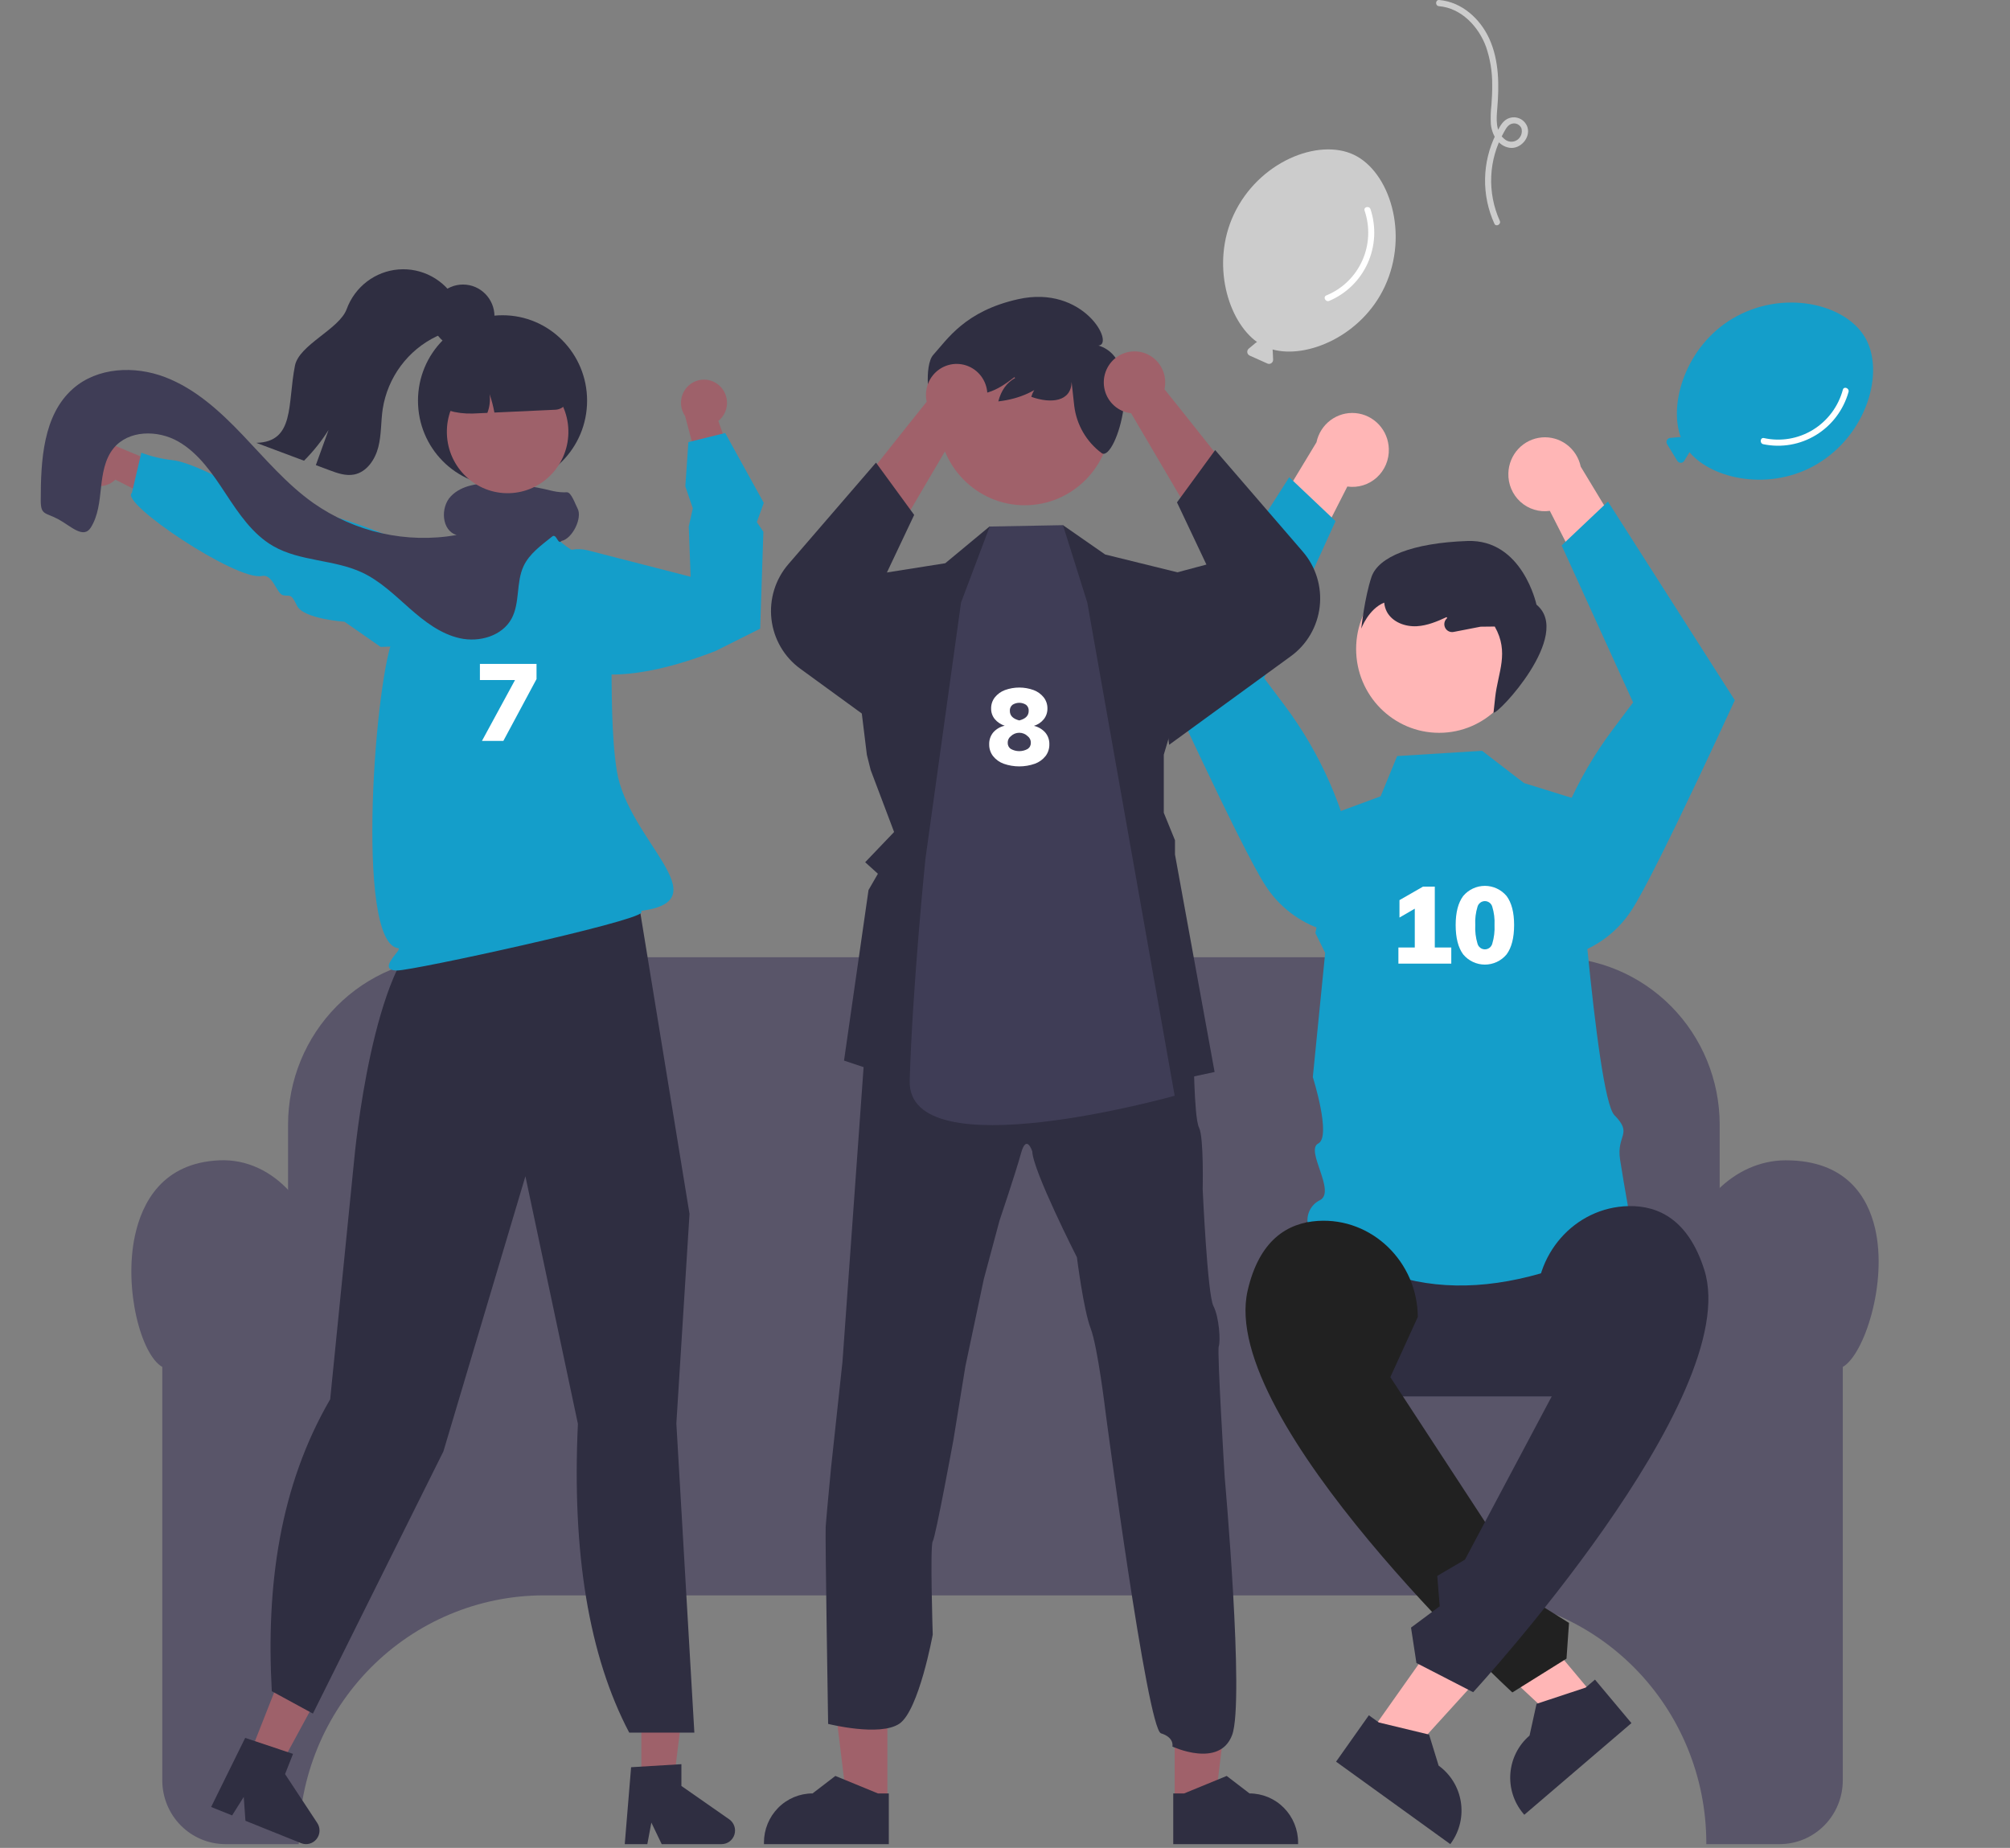 <svg width="522" height="480" viewBox="0 0 522 480" fill="none" xmlns="http://www.w3.org/2000/svg">
<rect x="0" y="0" width="522" height="480" fill="#808080" stroke="none"/>
<g clip-path="url(#clip0_545_2905)">
<path d="M451.818 406.713H68.9V341.012H74.808V292.11C74.82 280.588 79.355 269.542 87.416 261.395C95.477 253.248 106.407 248.665 117.807 248.652H403.607C415.007 248.665 425.937 253.248 433.998 261.395C442.059 269.542 446.593 280.588 446.606 292.11V341.012H451.818V406.713Z" fill="#595569"/>
<path d="M462.194 479.025H443.132V478.674C443.113 461.636 436.407 445.301 424.486 433.253C412.565 421.205 396.403 414.428 379.544 414.408H141.175C124.317 414.428 108.154 421.205 96.233 433.253C84.312 445.301 77.606 461.636 77.587 478.674V479.025H58.525C54.182 479.02 50.019 477.274 46.948 474.171C43.877 471.067 42.15 466.859 42.145 462.47V355.072C36.609 351.911 32.108 334.745 35.032 321.036C36.867 312.433 42.165 302.043 56.982 301.4C71.406 300.773 82.113 314.459 83.069 327.633C83.587 334.566 81.573 341.45 77.407 346.982H77.587V362.303C108.866 352.173 140.189 347.018 170.693 346.982C201.908 347.013 232.905 352.226 262.447 362.415C323.87 342.337 384.656 341.946 443.132 361.258V346.982H443.313C439.146 341.45 437.132 334.566 437.65 327.633C438.699 313.183 450.395 301.415 463.722 301.399H463.766C479.481 301.399 485.04 310.961 486.936 318.987C490.291 333.19 484.131 351.885 478.574 355.071V462.47C478.57 466.859 476.842 471.067 473.771 474.171C470.7 477.274 466.537 479.02 462.194 479.025Z" fill="#595569"/>
<path d="M355.696 450.285L364.897 456.928L394.628 424.221L381.048 414.418L355.696 450.285Z" fill="#FFB6B6"/>
<path d="M355.496 445.555L358.085 447.424L371.134 450.569L373.616 458.637L373.616 458.637C376.679 460.849 378.747 464.199 379.365 467.951C379.984 471.703 379.102 475.549 376.914 478.645L376.646 479.024L346.979 457.605L355.496 445.555Z" fill="#2F2E41"/>
<path d="M418.047 362.721H350.486C344.186 362.718 338.145 360.186 333.692 355.683C329.238 351.179 326.736 345.073 326.736 338.705C326.736 332.338 329.238 326.232 333.692 321.728C338.145 317.225 344.186 314.693 350.486 314.689H418.047C424.349 314.689 430.393 317.22 434.849 321.724C439.306 326.227 441.809 332.336 441.809 338.705C441.809 345.075 439.306 351.183 434.849 355.687C430.393 360.191 424.349 362.721 418.047 362.721Z" fill="#2F2E41"/>
<path d="M384.9 195.023L395.798 203.41L408.94 207.492C408.94 207.492 414.373 284.731 419.268 289.678C424.164 294.626 419.749 294.759 420.732 301.186C421.716 307.614 424.107 320.789 424.107 320.789C391.062 338.468 362.574 338.942 339.69 318.255C339.398 316.975 339.546 315.633 340.112 314.45C340.678 313.268 341.626 312.316 342.8 311.753C347.059 309.469 338.874 298.809 342.355 297.027C345.835 295.244 340.94 279.783 340.94 279.783L344.151 247.523L341.614 242.367L347.806 210.813L358.55 206.848L362.841 196.397L384.9 195.023Z" fill="#149ECA"/>
<path d="M391.727 122.909C391.678 124.304 391.932 125.693 392.472 126.978C393.011 128.263 393.823 129.412 394.85 130.346C395.877 131.279 397.094 131.974 398.415 132.38C399.736 132.787 401.129 132.896 402.497 132.7L417.855 162.869L426.411 147.505L410.515 121.211C410.036 118.911 408.74 116.869 406.871 115.471C405.002 114.073 402.69 113.417 400.374 113.626C398.058 113.835 395.899 114.896 394.305 116.607C392.711 118.318 391.794 120.561 391.727 122.909Z" fill="#FFB6B6"/>
<path d="M417.591 130.291L450.531 181.889L450.423 182.127C450.298 182.399 442.839 198.68 435.611 213.594C434.498 215.89 433.39 218.154 432.316 220.323C431.852 221.258 431.396 222.175 430.946 223.071C427.91 229.12 425.258 234.119 423.674 236.494C420.173 241.863 414.959 245.86 408.899 247.822L408.747 247.861L408.601 247.8C405.637 246.536 403.188 244.289 401.657 241.429C400.126 238.569 399.606 235.268 400.18 232.069C403.038 216.639 409.404 202.091 418.778 189.573L424.118 182.459L405.56 141.683L417.591 130.291Z" fill="#149ECA"/>
<path d="M360.679 116.589C360.728 117.984 360.473 119.373 359.934 120.658C359.394 121.942 358.582 123.092 357.556 124.025C356.529 124.959 355.312 125.653 353.991 126.06C352.67 126.467 351.276 126.576 349.909 126.379L334.551 156.549L325.995 141.184L341.891 114.89C342.369 112.591 343.666 110.549 345.535 109.151C347.404 107.753 349.715 107.096 352.031 107.306C354.347 107.515 356.507 108.576 358.1 110.287C359.694 111.998 360.612 114.24 360.679 116.589Z" fill="#FFB6B6"/>
<path d="M334.815 123.969L301.875 175.567L301.983 175.804C302.108 176.076 309.567 192.358 316.795 207.271C317.908 209.568 319.015 211.832 320.09 214C320.553 214.936 321.01 215.852 321.46 216.749C324.496 222.798 327.148 227.797 328.731 230.172C332.233 235.541 337.447 239.538 343.507 241.499L343.659 241.539L343.804 241.478C346.769 240.214 349.218 237.967 350.749 235.107C352.279 232.247 352.8 228.946 352.225 225.747C349.368 210.316 343.001 195.768 333.628 183.251L328.288 176.137L346.845 135.361L334.815 123.969Z" fill="#149ECA"/>
<path d="M373.744 190.355C385.649 190.355 395.299 180.602 395.299 168.57C395.299 156.539 385.649 146.785 373.744 146.785C361.839 146.785 352.188 156.539 352.188 168.57C352.188 180.602 361.839 190.355 373.744 190.355Z" fill="#FFB6B6"/>
<path d="M356.187 149.854C357.96 144.642 366.784 141.027 381.09 140.525C395.395 140.022 399.024 157.06 399.024 157.06C408.574 164.89 388.826 185.852 387.871 185.097L388.3 181.159C389.011 174.635 392.034 169.545 388.19 162.747L384.499 162.79L377.498 164.15C377.062 164.235 376.61 164.172 376.212 163.972C375.814 163.772 375.493 163.445 375.297 163.041C375.102 162.638 375.043 162.181 375.129 161.741C375.216 161.3 375.444 160.901 375.777 160.604L375.841 160.547L375.682 160.298C373.216 161.442 370.675 162.502 367.979 162.662C364.945 162.842 361.629 161.622 360.176 158.925C359.788 158.184 359.551 157.371 359.479 156.536C355.389 158.187 353.518 163.284 353.518 163.284C353.518 163.284 354.414 155.067 356.187 149.854Z" fill="#2F2E41"/>
<path d="M414.403 441.019L405.773 448.404L373.483 418.278L386.219 407.379L414.403 441.019Z" fill="#FFB6B6"/>
<path d="M423.687 447.589L395.862 471.401L395.564 471.045C393.132 468.142 391.941 464.382 392.252 460.591C392.563 456.8 394.351 453.29 397.223 450.831L397.224 450.831L399.041 442.584L411.789 438.366L414.218 436.287L423.687 447.589Z" fill="#2F2E41"/>
<path d="M361.072 357.719L368.205 342.086C368.125 327.827 356.314 316.247 342.233 317.14C334.391 317.638 327.048 322.071 324.014 335.246C316.213 369.124 392.76 439.625 392.76 439.625L406.826 430.84L407.474 421.559L399.597 416.652L399.59 408.737L392.079 405.137L361.072 357.719Z" fill="#212121"/>
<path d="M407.932 353.413L399.115 340.312C398.035 326.094 408.863 313.571 422.97 313.292C430.825 313.136 438.504 316.944 442.6 329.822C453.131 362.937 382.578 439.561 382.578 439.561L367.846 431.974L366.445 422.779L373.896 417.234L373.259 409.345L380.452 405.132L407.932 353.413Z" fill="#2F2E41"/>
<path d="M376.9 246.122V250.308H363.167V246.122H367.42V236.036L363.445 238.34V233.816L369.561 230.305H372.619V246.122L376.9 246.122Z" fill="white"/>
<path d="M379.999 247.921C378.692 246.161 378.039 243.614 378.039 240.28C378.039 237.002 378.692 234.487 379.999 232.736C380.693 231.913 381.556 231.251 382.528 230.798C383.5 230.344 384.557 230.109 385.628 230.109C386.698 230.109 387.756 230.344 388.728 230.798C389.7 231.251 390.563 231.913 391.257 232.736C392.563 234.487 393.217 237.002 393.217 240.28C393.217 243.613 392.563 246.16 391.257 247.921C390.565 248.748 389.703 249.413 388.731 249.869C387.759 250.325 386.7 250.562 385.628 250.562C384.556 250.562 383.497 250.325 382.525 249.869C381.553 249.413 380.691 248.748 379.999 247.921ZM387.546 245.126C388.015 243.556 388.213 241.917 388.13 240.28C388.211 238.674 388.013 237.067 387.546 235.531C387.426 235.11 387.175 234.74 386.829 234.477C386.483 234.213 386.061 234.07 385.628 234.07C385.195 234.07 384.773 234.213 384.427 234.477C384.081 234.74 383.829 235.11 383.71 235.531C383.242 237.067 383.045 238.674 383.126 240.28C383.043 241.917 383.241 243.556 383.71 245.126C383.826 245.55 384.076 245.924 384.423 246.19C384.769 246.456 385.193 246.601 385.628 246.601C386.063 246.601 386.486 246.456 386.833 246.19C387.179 245.924 387.43 245.55 387.546 245.126Z" fill="white"/>
<path d="M230.454 467.907L219.91 467.906L214.894 426.801L230.456 426.801L230.454 467.907Z" fill="#A0616A"/>
<path d="M230.826 479.025L198.4 479.024V478.609C198.4 475.226 199.73 471.982 202.097 469.59C204.464 467.198 207.674 465.854 211.021 465.854H211.022L216.945 461.312L227.996 465.855L230.826 465.855L230.826 479.025Z" fill="#2F2E41"/>
<path d="M305.064 467.907L315.608 467.906L320.624 426.801L305.062 426.801L305.064 467.907Z" fill="#A0616A"/>
<path d="M304.692 479.025L337.118 479.024V478.609C337.118 475.226 335.788 471.982 333.421 469.59C331.054 467.198 327.844 465.854 324.497 465.854H324.496L318.573 461.312L307.522 465.855L304.692 465.855L304.692 479.025Z" fill="#2F2E41"/>
<path d="M214.429 396.595C214.585 394.25 215.823 381.278 215.823 381.278L218.789 353.769L224.017 280.849L224.358 276.076L251.74 270.763L270.454 261.695L292.698 268.882L310.018 275.446C310.018 275.446 310.048 278.256 310.181 281.651C310.359 286.095 310.671 291.542 311.412 292.959C312.65 295.462 312.339 308.898 312.339 308.898C312.339 308.898 313.57 336.234 315.119 339.232C316.669 342.229 316.981 348.471 316.513 349.723C316.046 350.974 318.063 383.804 318.063 383.804C318.063 383.804 323.239 441.9 319.992 450.66C316.744 459.42 304.472 453.681 304.472 453.681C304.472 453.681 305.065 451.343 301.506 450.242C297.947 449.14 287.107 366.763 287.107 366.763C287.107 366.763 285.09 349.873 283.237 345.032C281.383 340.191 279.678 326.59 279.678 326.59C279.678 326.59 268.23 304.079 268.081 299.073C268.081 299.073 266.584 294.39 265.167 299.546C263.751 304.701 259.577 317.051 259.577 317.051L255.506 332.218L250.716 354.878L247.617 373.957C247.617 373.957 242.976 399.278 242.234 400.372C241.493 401.466 242.234 424.599 242.234 424.599C242.234 424.599 238.645 444.299 233.574 447.739C228.502 451.179 215.066 447.794 215.066 447.794C215.066 447.794 214.274 398.941 214.429 396.595Z" fill="#2F2E41"/>
<path d="M226.112 200.007L232.199 216.117L224.688 223.973L227.995 226.963L225.556 231.191L219.194 275.5L254.072 287.121L265.816 274.184L275.077 287.121L315.435 278.457L305.144 221.953V218.26L302.238 211.127V196.027L315.583 151.08L287.008 144.031L276.057 136.416L272.512 147.126L257.424 144.767L257.03 136.722L245.486 146.305L230.093 148.741L218.453 151.08L216.97 154.337L219.935 153.685L225.126 196.06L226.112 200.007Z" fill="#2F2E41"/>
<path d="M249.582 156.512L257.03 136.768L276.056 136.416L282.369 156.512L305.062 284.629C305.062 284.629 235.542 304.195 236.247 280.675C236.988 255.946 240.334 223.098 240.334 223.098L249.582 156.512Z" fill="#3F3D56"/>
<path d="M266.118 131.246C278.496 131.246 288.53 121.105 288.53 108.595C288.53 96.085 278.496 85.943 266.118 85.943C253.74 85.943 243.705 96.085 243.705 108.595C243.705 121.105 253.74 131.246 266.118 131.246Z" fill="#A0616A"/>
<path d="M242.384 92.162C246.032 88.148 250.596 80.8 264.42 77.715C281.502 73.903 289.573 89.498 285.266 89.754C297.862 93.609 289.77 119.953 286.159 117.744C286.128 117.722 286.098 117.698 286.07 117.673C284.128 116.228 282.498 114.397 281.279 112.294C280.061 110.19 279.279 107.858 278.983 105.438L278.297 99.204C278.2 104.277 273.07 104.948 267.829 103.079C268.139 101.967 268.73 100.956 269.545 100.146C270.36 99.335 271.369 98.753 272.474 98.457C269.269 101.446 265.096 103.584 259.267 104.265C259.983 101.466 261.408 99.406 263.639 98.185L263.432 97.98C261.297 99.622 259.071 101.201 256.504 101.945C253.615 102.781 250.153 102.329 248.174 100.043C247.641 99.413 247.239 98.68 246.99 97.89C247.418 101.907 244.752 106.492 242.681 105.705C240.959 105.367 239.954 94.834 242.384 92.162Z" fill="#2F2E41"/>
<path d="M293.752 107.346L314.135 142.004L329.201 134.813C329.201 134.813 303.241 102.044 302.414 101.101C302.768 99.508 302.636 97.844 302.034 96.329C301.432 94.814 300.389 93.52 299.043 92.617C297.698 91.714 296.112 91.245 294.497 91.273C292.882 91.3 291.314 91.822 289.999 92.77C288.684 93.718 287.684 95.048 287.133 96.582C286.582 98.117 286.505 99.784 286.911 101.364C287.318 102.944 288.19 104.362 289.412 105.43C290.633 106.498 292.147 107.166 293.752 107.346Z" fill="#A0616A"/>
<path d="M303.621 193.472L335.255 170.44C337.319 168.938 339.05 167.016 340.337 164.799C341.624 162.582 342.439 160.118 342.731 157.564C343.022 155.01 342.783 152.423 342.028 149.968C341.274 147.513 340.021 145.244 338.35 143.306L315.583 116.912L305.665 130.495L313.31 146.649L298.508 150.594L303.621 193.472Z" fill="#2F2E41"/>
<path d="M249.325 110.602L228.942 145.26L213.876 138.069C213.876 138.069 239.836 105.3 240.664 104.357C240.309 102.764 240.442 101.1 241.044 99.585C241.646 98.07 242.688 96.776 244.034 95.873C245.38 94.97 246.965 94.501 248.58 94.528C250.195 94.556 251.764 95.078 253.079 96.026C254.394 96.974 255.393 98.303 255.944 99.838C256.496 101.372 256.573 103.04 256.166 104.62C255.759 106.2 254.887 107.617 253.666 108.686C252.444 109.754 250.931 110.422 249.325 110.602Z" fill="#A0616A"/>
<path d="M239.457 196.73L207.823 173.698C205.759 172.195 204.028 170.274 202.741 168.057C201.453 165.84 200.638 163.375 200.347 160.822C200.056 158.268 200.295 155.681 201.049 153.226C201.804 150.771 203.056 148.502 204.728 146.564L227.494 120.17L237.412 133.753L229.768 149.907L244.57 153.852L239.457 196.73Z" fill="#2F2E41"/>
<path d="M271.462 190.283C272.177 191.136 272.553 192.228 272.518 193.345C272.542 194.452 272.189 195.533 271.517 196.407C270.792 197.311 269.836 197.996 268.751 198.388C266.132 199.306 263.282 199.306 260.662 198.388C259.578 197.997 258.621 197.311 257.897 196.407C257.225 195.533 256.871 194.452 256.895 193.345C256.859 192.215 257.235 191.11 257.952 190.241C258.736 189.36 259.778 188.754 260.926 188.513C259.92 188.197 259.023 187.598 258.341 186.785C257.713 186.015 257.378 185.043 257.396 184.046C257.377 182.998 257.716 181.976 258.355 181.152C259.041 180.294 259.944 179.639 260.968 179.256C263.385 178.376 266.029 178.376 268.446 179.256C269.47 179.639 270.373 180.294 271.059 181.152C271.698 181.976 272.037 182.998 272.018 184.046C272.035 185.063 271.696 186.053 271.059 186.841C270.398 187.652 269.512 188.244 268.515 188.541C269.651 188.803 270.679 189.411 271.462 190.283ZM266.875 194.553C267.143 194.379 267.361 194.137 267.508 193.851C267.654 193.565 267.723 193.245 267.709 192.924C267.717 192.598 267.648 192.276 267.507 191.983C267.367 191.69 267.16 191.434 266.903 191.238C266.314 190.661 265.527 190.339 264.707 190.339C263.887 190.339 263.099 190.661 262.511 191.238C262.254 191.434 262.047 191.689 261.906 191.983C261.766 192.276 261.697 192.598 261.705 192.924C261.69 193.245 261.76 193.565 261.906 193.851C262.052 194.137 262.271 194.379 262.539 194.553C263.203 194.922 263.949 195.115 264.707 195.115C265.465 195.115 266.211 194.922 266.875 194.553ZM262.942 183.077C262.71 183.266 262.526 183.509 262.408 183.785C262.289 184.062 262.239 184.363 262.261 184.664C262.261 185.9 263.076 186.724 264.707 187.136C266.337 186.725 267.153 185.901 267.153 184.664C267.175 184.363 267.125 184.062 267.006 183.785C266.887 183.509 266.704 183.266 266.472 183.077C265.945 182.737 265.332 182.557 264.707 182.557C264.082 182.557 263.469 182.737 262.942 183.077Z" fill="white"/>
<path d="M20.905 123.649C21.391 124.375 22.028 124.985 22.773 125.435C23.517 125.885 24.35 126.165 25.213 126.255C26.076 126.344 26.948 126.242 27.767 125.954C28.587 125.666 29.334 125.2 29.956 124.589L48.799 134.157L47.515 123.158L29.819 115.759C28.733 114.771 27.328 114.22 25.867 114.209C24.407 114.199 22.993 114.73 21.894 115.703C20.796 116.675 20.088 118.021 19.906 119.486C19.723 120.95 20.079 122.432 20.905 123.649Z" fill="#9E616A"/>
<path d="M98.857 168.043L89.475 161.504C89.475 161.504 78.731 160.768 77.116 157.316C75.5 153.864 75.228 155.024 73.505 154.611C71.782 154.198 70.894 149.003 68.006 149.616C61.51 150.995 30.957 130.591 34.254 128.041L36.706 117.596C39.295 118.573 41.996 119.22 44.744 119.522C48.899 119.906 58.69 124.704 60.14 126.277C61.59 127.851 64.159 127.241 67.605 128.067C71.05 128.892 72.255 134.493 77.969 133.003C86.009 130.906 127.66 150.872 132.167 152.736C137.112 154.781 140.566 160.878 140.566 160.878L139.204 166.681L98.857 168.043Z" fill="#149ECA"/>
<path d="M166.567 464.705H174.743L178.634 432.83H166.566L166.567 464.705Z" fill="#9E616A"/>
<path d="M163.898 459.046L176.961 458.258V463.914L189.381 472.583C189.995 473.012 190.457 473.627 190.7 474.339C190.943 475.051 190.954 475.823 190.733 476.543C190.511 477.262 190.067 477.891 189.467 478.337C188.866 478.784 188.14 479.025 187.395 479.024H171.842L169.161 473.429L168.115 479.024H162.25L163.898 459.046Z" fill="#2F2E41"/>
<path d="M64.082 457.685L71.679 460.742L86.959 432.581L75.747 428.07L64.082 457.685Z" fill="#9E616A"/>
<path d="M63.674 451.43L76.1 455.581L74.03 460.836L82.397 473.533C82.81 474.16 83.014 474.904 82.979 475.657C82.945 476.409 82.673 477.131 82.203 477.716C81.734 478.302 81.092 478.72 80.37 478.91C79.649 479.101 78.886 479.053 78.194 478.775L63.744 472.961L63.301 466.761L60.281 471.568L54.833 469.376L63.674 451.43Z" fill="#2F2E41"/>
<path d="M150.084 369.856L136.449 305.547L115.157 377L81.442 444.756L81.264 445.116L70.584 439.305C69.077 411.793 72.656 386.012 85.749 363.468L91.948 301.592C92.138 299.477 96.763 249.841 111.406 241.039L115.695 231.156L158.348 220.51L158.503 220.686C162.605 225.346 165.314 231.085 166.316 237.238L179.061 315.271L179.069 315.315L175.651 369.752L180.326 450.064H163.412C152.948 430.165 148.506 403.43 150.084 369.856Z" fill="#2F2E41"/>
<path d="M186.802 100.144C187.452 100.725 187.968 101.442 188.314 102.246C188.66 103.05 188.827 103.921 188.804 104.798C188.781 105.674 188.569 106.535 188.181 107.319C187.793 108.103 187.24 108.792 186.56 109.337L193.525 129.453L182.898 126.752L177.913 108.064C177.083 106.849 176.723 105.369 176.901 103.904C177.078 102.439 177.782 101.09 178.877 100.114C179.973 99.138 181.385 98.602 182.845 98.608C184.306 98.613 185.713 99.16 186.802 100.144Z" fill="#9E616A"/>
<path d="M103.123 252.092C101.975 252.092 101.322 251.864 101.069 251.376C100.699 250.66 101.342 249.724 102.087 248.639C102.606 247.884 104.124 246.382 103.378 246.29C92.063 244.893 97.494 174.39 102.398 165.07C103.394 163.177 102.34 160.272 103.462 157.058C106.527 148.282 110.71 145.585 119.044 140.213C119.72 139.777 120.425 139.321 121.157 138.846C122.105 138.231 122.052 136.191 121.996 134.03C121.934 131.629 121.87 129.146 123.034 127.594L123.11 127.493L123.232 127.464C126.047 126.806 135.515 125.585 141.122 127.473L141.2 127.5L141.258 127.558C142.59 128.904 142.711 131.512 142.829 134.033C142.925 136.103 143.016 138.058 143.769 138.907C149.53 145.397 156.065 145.271 156.131 145.269L156.455 145.26L156.487 145.585C160.526 153.355 157.363 182.212 160.171 200.137C163.023 218.348 187.383 233.849 166.525 236.602C166.569 236.672 166.594 236.753 166.597 236.836C166.599 236.92 166.579 237.002 166.539 237.075C165.279 239.455 107.453 252.092 103.123 252.092Z" fill="#149ECA"/>
<path d="M197.418 163.293L185.841 169.097C163.532 177.758 151.873 175.648 146.015 172.356C139.765 168.842 138.681 163.456 138.639 163.229L138.635 163.119L140.063 151.686C140.244 150.234 140.729 148.837 141.485 147.589C142.241 146.34 143.251 145.268 144.448 144.444C145.645 143.62 147.002 143.063 148.428 142.809C149.854 142.555 151.318 142.61 152.721 142.971L179.357 149.822L178.871 136.754L179.925 132.049L177.982 126.33L178.778 114.844L188.332 112.48L198.354 130.622L196.553 135.629L198.25 138.122L198.246 138.237L197.418 163.293Z" fill="#149ECA"/>
<path d="M139.338 172.459V176.392L130.72 192.462H125.161L133.75 176.645H124.632V172.459L139.338 172.459Z" fill="white"/>
<path d="M359.626 74.432C366.027 60.677 360.847 44.597 351.597 40.201C342.348 35.804 326.79 42.026 320.388 55.781C314.463 68.513 318.877 83.425 326.474 88.858C326.346 88.896 326.227 88.958 326.122 89.042L324.297 90.561C324.158 90.677 324.05 90.827 323.984 90.997C323.918 91.166 323.897 91.35 323.921 91.531C323.945 91.711 324.015 91.882 324.123 92.028C324.232 92.174 324.375 92.289 324.54 92.363L329.144 94.431C329.308 94.505 329.489 94.535 329.668 94.519C329.848 94.502 330.02 94.439 330.169 94.337C330.318 94.234 330.439 94.095 330.519 93.932C330.6 93.769 330.638 93.588 330.63 93.406L330.522 91.018C330.517 90.935 330.501 90.853 330.477 90.773C339.471 93.271 353.688 87.192 359.626 74.432Z" fill="#CCCCCC"/>
<path d="M354.383 54.705C355.836 58.965 355.615 63.627 353.765 67.728C351.916 71.829 348.579 75.055 344.444 76.742C343.502 77.138 344.254 78.55 345.19 78.157C349.621 76.291 353.191 72.801 355.183 68.386C357.175 63.972 357.443 58.959 355.931 54.354C355.611 53.383 354.061 53.726 354.383 54.705Z" fill="white"/>
<path d="M471.934 120.523C484.887 112.796 489.562 96.56 484.367 87.663C479.171 78.767 462.847 75.057 449.894 82.783C437.905 89.935 433.246 104.771 436.499 113.583C436.372 113.542 436.239 113.525 436.106 113.535L433.751 113.752C433.571 113.769 433.399 113.831 433.25 113.934C433.101 114.037 432.981 114.177 432.901 114.34C432.82 114.503 432.782 114.684 432.791 114.866C432.799 115.048 432.853 115.225 432.948 115.379L435.601 119.708C435.696 119.863 435.829 119.991 435.986 120.079C436.144 120.168 436.321 120.214 436.502 120.214C436.682 120.214 436.859 120.167 437.017 120.078C437.174 119.989 437.306 119.861 437.401 119.706L438.642 117.672C438.684 117.6 438.717 117.523 438.741 117.444C444.783 124.625 459.919 127.69 471.934 120.523Z" fill="#149ECA"/>
<path d="M478.59 101.234C477.417 105.582 474.638 109.309 470.825 111.646C467.012 113.983 462.457 114.751 458.1 113.792C457.101 113.584 456.935 115.179 457.928 115.386C462.63 116.365 467.525 115.512 471.63 112.997C475.736 110.482 478.749 106.491 480.065 101.825C480.342 100.84 478.869 100.242 478.59 101.234Z" fill="white"/>
<path d="M389.49 57.344C387.858 53.715 387.101 49.747 387.279 45.765C387.458 41.783 388.568 37.901 390.518 34.436C391.074 33.46 391.628 32.279 392.847 32.091C393.307 32.006 393.783 32.082 394.195 32.306C394.608 32.529 394.933 32.888 395.118 33.323C395.281 33.901 395.251 34.517 395.033 35.077C394.815 35.636 394.421 36.108 393.911 36.418C393.402 36.729 392.805 36.862 392.214 36.796C391.623 36.73 391.069 36.469 390.639 36.054C388.328 34.172 388.621 30.86 388.843 28.194C389.35 22.119 389.342 15.742 386.785 10.088C384.419 4.857 379.589 0.481 373.756 0.003C372.735 -0.08 372.677 1.522 373.693 1.605C379.478 2.079 384.005 6.896 385.928 12.169C387.014 15.343 387.554 18.681 387.525 22.04C387.544 23.763 387.465 25.487 387.334 27.205C387.134 28.88 387.082 30.57 387.178 32.254C387.45 35.003 389.095 37.95 392.036 38.389C394.78 38.799 397.459 35.899 396.717 33.142C396.538 32.547 396.216 32.005 395.779 31.566C395.341 31.127 394.803 30.805 394.213 30.628C393.622 30.451 392.997 30.424 392.394 30.552C391.79 30.679 391.228 30.955 390.756 31.356C389.726 32.226 389.057 33.719 388.469 34.912C386.694 38.502 385.738 42.449 385.673 46.462C385.607 50.474 386.433 54.451 388.09 58.098C388.525 59.032 389.924 58.276 389.49 57.344Z" fill="#CCCCCC"/>
<path d="M149.996 132.086C149.398 130.983 148.37 127.83 147.216 127.872C146.036 127.924 144.854 127.823 143.7 127.57C143.574 127.549 143.449 127.521 143.331 127.492C138.458 126.263 133.461 125.604 128.438 125.526C124.387 125.47 119.939 125.961 117.111 128.89C114.282 131.819 114.699 137.859 118.598 138.976C105.569 141.256 92.176 138.256 81.321 130.625C74.42 125.723 68.888 119.155 63.036 113.017C57.185 106.871 50.736 100.964 42.848 97.958C34.953 94.945 25.301 95.367 18.942 100.978C11.186 107.819 10.588 119.591 10.582 129.993C10.575 133.884 11.777 133.062 15.175 134.895C18.33 136.595 21.645 140.093 23.57 137.052C25.495 134.01 25.836 130.253 26.232 126.664C26.621 123.075 27.198 119.296 29.45 116.494C33.32 111.675 40.944 111.626 46.288 114.681C51.632 117.737 55.225 123.082 58.624 128.251C62.022 133.413 65.608 138.772 70.945 141.849C77.957 145.887 86.762 145.29 94.08 148.732C98.729 150.923 102.489 154.596 106.346 158.003C110.21 161.409 114.442 164.689 119.453 165.792C124.456 166.902 130.398 165.23 132.858 160.686C135.075 156.577 133.991 151.316 135.965 147.074C137.487 143.801 140.593 141.631 143.394 139.369C144.547 138.435 144.846 141.652 145.826 140.514C148.655 139.945 151.309 134.509 149.996 132.086Z" fill="#3F3D56"/>
<path d="M130.51 126.275C142.638 126.275 152.469 116.339 152.469 104.082C152.469 91.825 142.638 81.889 130.51 81.889C118.382 81.889 108.551 91.825 108.551 104.082C108.551 116.339 118.382 126.275 130.51 126.275Z" fill="#2F2E41"/>
<path d="M132.278 128.106C140.99 127.856 147.852 120.516 147.606 111.711C147.359 102.906 140.096 95.971 131.384 96.22C122.672 96.47 115.809 103.81 116.056 112.615C116.303 121.42 123.566 128.355 132.278 128.106Z" fill="#9E616A"/>
<path d="M131.983 87.84L125.586 88.023C121.554 88.142 117.734 89.872 114.964 92.834C112.193 95.797 110.699 99.749 110.808 103.823L110.812 103.967L110.929 104.04C114.406 106.366 118.51 107.546 122.678 107.419L123.037 107.408L126.572 107.247C127.167 105.699 127.365 104.025 127.15 102.38C127.684 103.94 128.101 105.538 128.397 107.161L144.256 106.432C145.179 106.385 146.048 105.977 146.676 105.292C147.305 104.608 147.645 103.703 147.622 102.769C147.503 98.695 145.79 94.835 142.858 92.036C139.926 89.237 136.015 87.728 131.983 87.84Z" fill="#2F2E41"/>
<path d="M119.235 83.838C117.791 85.637 115.473 86.387 113.39 87.362C109.714 89.118 106.518 91.755 104.079 95.042C101.639 98.329 100.03 102.168 99.391 106.226C98.9 109.531 99.072 112.932 98.241 116.163C97.415 119.395 95.236 122.604 91.999 123.254C89.808 123.697 87.577 122.901 85.483 122.112C84.331 121.682 83.179 121.25 82.027 120.817C83.13 117.77 84.232 114.724 85.332 111.677C83.508 114.575 81.368 117.256 78.952 119.67C74.824 118.124 70.692 116.578 66.557 115.032C76.617 114.782 74.624 104.962 76.597 94.996C77.681 89.52 88.111 85.534 90.031 80.298C91.068 77.458 92.889 74.978 95.277 73.151C97.665 71.325 100.521 70.228 103.507 69.99C106.493 69.753 109.484 70.385 112.126 71.812C114.767 73.239 116.949 75.4 118.413 78.041C120.501 78.814 120.652 82.061 119.235 83.838Z" fill="#2F2E41"/>
<path d="M120.241 90.438C124.757 90.438 128.418 86.738 128.418 82.174C128.418 77.61 124.757 73.91 120.241 73.91C115.725 73.91 112.064 77.61 112.064 82.174C112.064 86.738 115.725 90.438 120.241 90.438Z" fill="#2F2E41"/>
</g>
<defs>
<clipPath id="clip0_545_2905">
<rect width="522" height="480" fill="white"/>
</clipPath>
</defs>
</svg>
